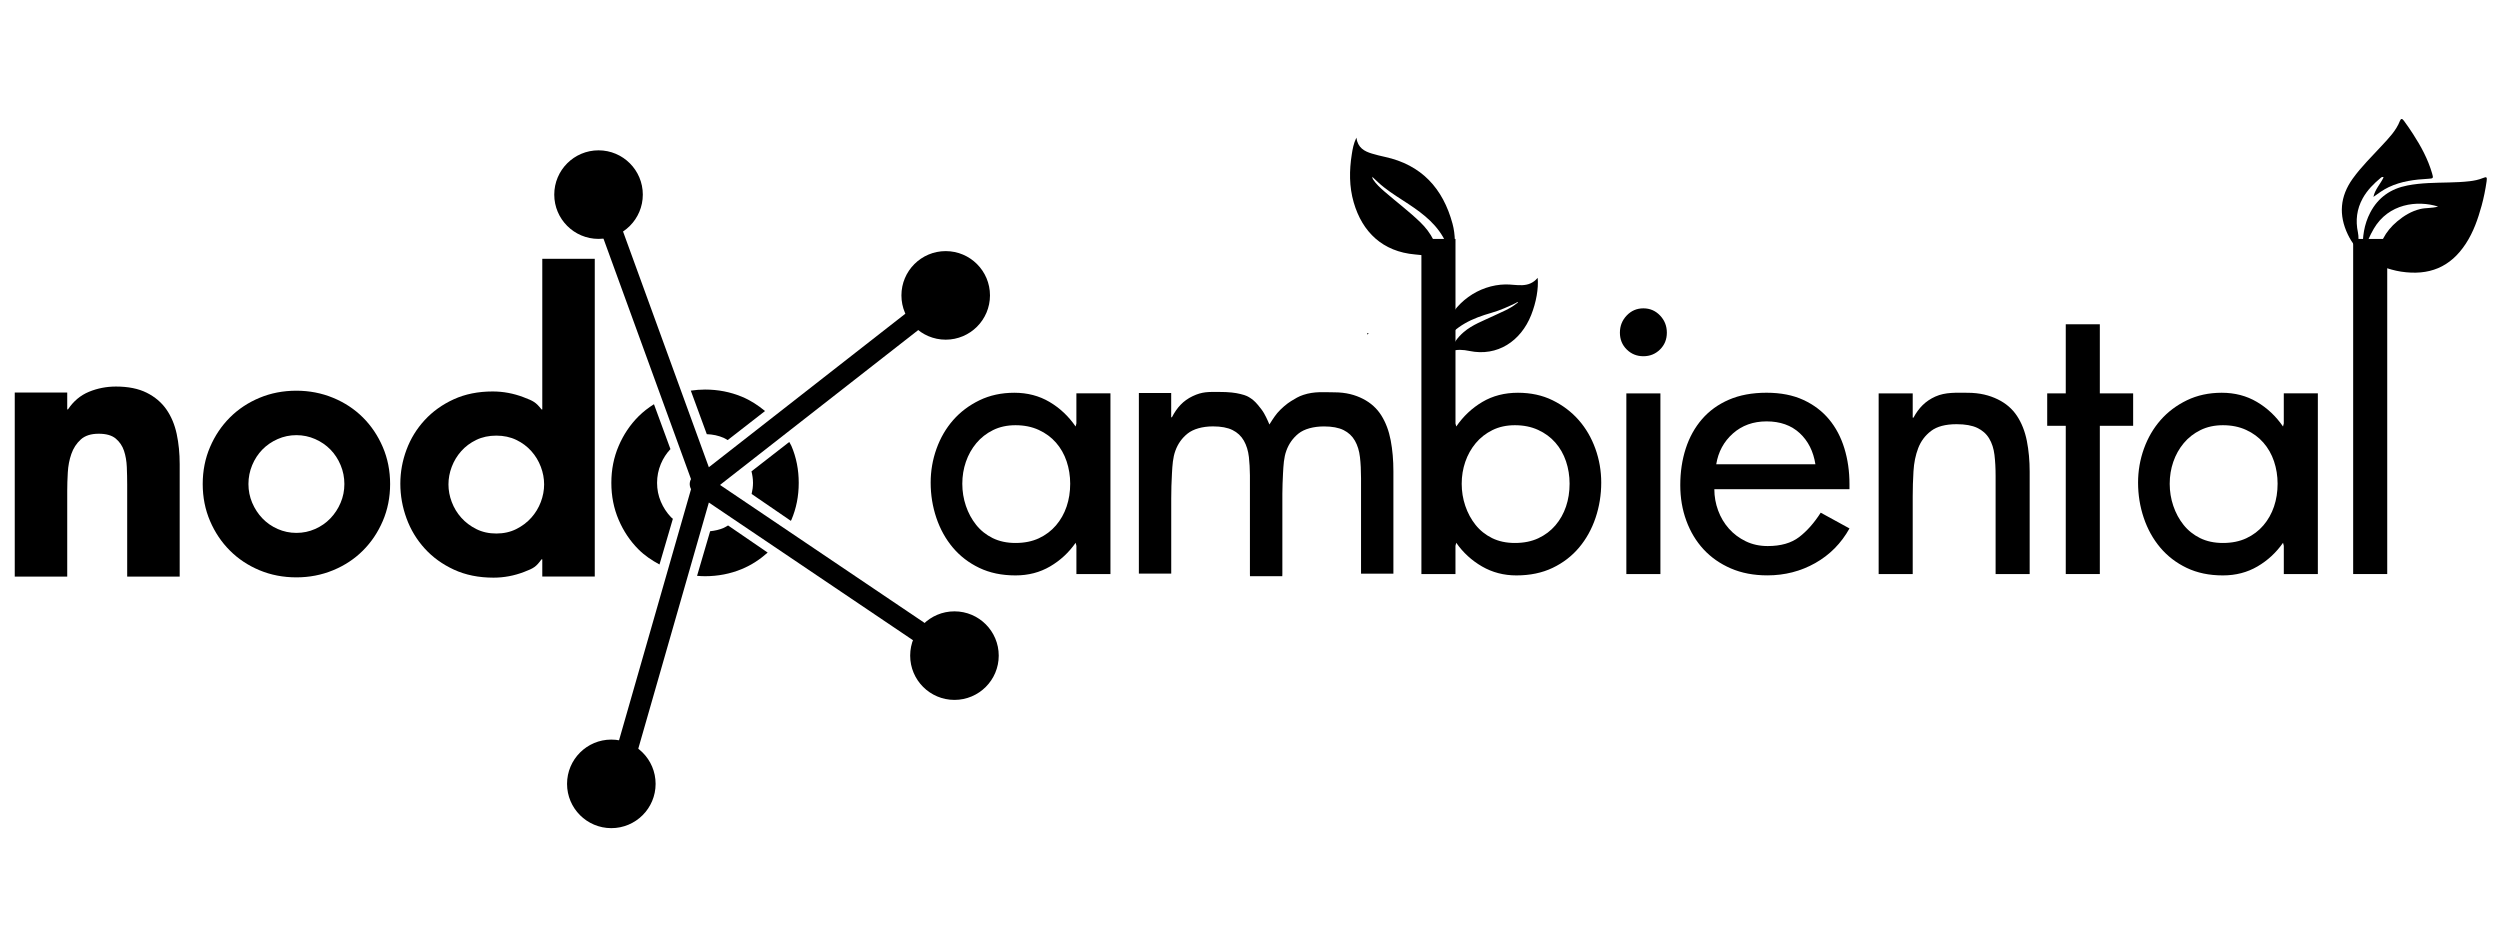 <?xml version="1.0" encoding="utf-8"?>
<!-- Generator: Adobe Illustrator 17.0.0, SVG Export Plug-In . SVG Version: 6.00 Build 0)  -->
<!DOCTYPE svg PUBLIC "-//W3C//DTD SVG 1.1//EN" "http://www.w3.org/Graphics/SVG/1.1/DTD/svg11.dtd">
<svg version="1.1" id="Layer_1" xmlns="http://www.w3.org/2000/svg" xmlns:xlink="http://www.w3.org/1999/xlink" x="0px" y="0px"
	 width="128px" height="48px" viewBox="0 0 128 48" enable-background="new 0 0 128 48" xml:space="preserve">
<g>
	<path d="M118.675,29.391h-1.744v-1.443l-0.039-0.158c-0.349,0.501-0.785,0.905-1.308,1.211c-0.523,0.307-1.114,0.46-1.773,0.46
		c-0.698,0-1.315-0.128-1.851-0.385c-0.536-0.256-0.988-0.604-1.357-1.042c-0.368-0.438-0.649-0.945-0.843-1.521
		c-0.194-0.576-0.291-1.177-0.291-1.803c0-0.601,0.1-1.18,0.3-1.737c0.2-0.557,0.485-1.045,0.853-1.465
		c0.368-0.419,0.817-0.757,1.347-1.014c0.53-0.256,1.124-0.385,1.783-0.385c0.672,0,1.272,0.157,1.802,0.47
		c0.53,0.313,0.975,0.732,1.337,1.258l0.039-0.155v-1.542h1.744V29.391z M113.814,27.8c0.454,0,0.853-0.08,1.197-0.241
		c0.344-0.161,0.635-0.38,0.875-0.66c0.239-0.279,0.42-0.6,0.543-0.963c0.123-0.363,0.184-0.752,0.184-1.168
		c0-0.404-0.062-0.788-0.184-1.151c-0.123-0.363-0.304-0.681-0.543-0.954c-0.239-0.273-0.534-0.491-0.884-0.651
		c-0.35-0.161-0.746-0.241-1.188-0.241c-0.43,0-0.813,0.083-1.151,0.25c-0.338,0.167-0.623,0.39-0.856,0.669
		c-0.233,0.28-0.411,0.597-0.534,0.954c-0.123,0.357-0.184,0.731-0.184,1.124s0.061,0.77,0.184,1.133
		c0.123,0.363,0.298,0.687,0.525,0.972c0.227,0.285,0.509,0.511,0.847,0.678C112.982,27.717,113.372,27.8,113.814,27.8z"/>
	<path d="M3.441,20.962H3.48c0.281-0.422,0.64-0.723,1.075-0.902c0.435-0.179,0.895-0.269,1.382-0.269
		c0.627,0,1.151,0.106,1.574,0.317c0.422,0.211,0.758,0.496,1.008,0.854c0.249,0.358,0.425,0.777,0.528,1.257
		c0.102,0.48,0.153,0.995,0.153,1.545v5.757H6.512v-4.723c0-0.281-0.007-0.576-0.019-0.883c-0.013-0.307-0.061-0.585-0.144-0.835
		c-0.083-0.249-0.224-0.457-0.422-0.624c-0.198-0.166-0.489-0.249-0.873-0.249c-0.397,0-0.704,0.099-0.921,0.297
		c-0.218,0.199-0.378,0.445-0.48,0.739c-0.103,0.294-0.163,0.611-0.182,0.95c-0.019,0.339-0.029,0.649-0.029,0.931v4.397H0.755
		v-9.422h2.687V20.962z"/>
	<g>
		<path d="M31.609,40.667c-0.049,0-0.098-0.007-0.147-0.021c-0.283-0.081-0.447-0.376-0.365-0.659l4.329-15.098
			c0.081-0.283,0.376-0.447,0.659-0.365c0.283,0.081,0.447,0.376,0.365,0.659l-4.329,15.098
			C32.054,40.515,31.841,40.667,31.609,40.667z"/>
	</g>
	<path d="M56.856,29.391h-1.744v-1.443l-0.039-0.158c-0.349,0.501-0.785,0.905-1.308,1.211c-0.523,0.307-1.114,0.46-1.773,0.46
		c-0.698,0-1.315-0.128-1.851-0.385c-0.536-0.256-0.988-0.604-1.357-1.042c-0.368-0.438-0.649-0.945-0.843-1.521
		c-0.194-0.576-0.291-1.177-0.291-1.803c0-0.601,0.1-1.18,0.3-1.737c0.2-0.557,0.485-1.045,0.853-1.465
		c0.368-0.419,0.817-0.757,1.347-1.014c0.53-0.256,1.124-0.385,1.783-0.385c0.672,0,1.272,0.157,1.802,0.47
		c0.53,0.313,0.975,0.732,1.337,1.258l0.039-0.155v-1.542h1.744V29.391z M51.995,27.8c0.454,0,0.853-0.08,1.197-0.241
		c0.344-0.161,0.635-0.38,0.875-0.66c0.239-0.279,0.42-0.6,0.543-0.963c0.123-0.363,0.184-0.752,0.184-1.168
		c0-0.404-0.062-0.788-0.184-1.151c-0.123-0.363-0.304-0.681-0.543-0.954c-0.239-0.273-0.534-0.491-0.884-0.651
		c-0.35-0.161-0.746-0.241-1.188-0.241c-0.43,0-0.813,0.083-1.151,0.25c-0.338,0.167-0.623,0.39-0.856,0.669
		c-0.233,0.28-0.411,0.597-0.534,0.954c-0.123,0.357-0.184,0.731-0.184,1.124s0.061,0.77,0.184,1.133
		c0.123,0.363,0.298,0.687,0.525,0.972c0.227,0.285,0.509,0.511,0.847,0.678C51.164,27.717,51.553,27.8,51.995,27.8z"/>
	<path d="M72.777,12.234h1.744v9.448l0.039,0.155c0.362-0.526,0.807-0.945,1.337-1.258c0.53-0.313,1.137-0.47,1.822-0.47
		c0.659,0,1.25,0.128,1.774,0.385c0.523,0.257,0.969,0.595,1.337,1.014c0.368,0.419,0.652,0.908,0.853,1.465
		c0.2,0.557,0.3,1.136,0.3,1.737c0,0.626-0.097,1.227-0.291,1.803c-0.194,0.576-0.475,1.083-0.843,1.521
		c-0.368,0.438-0.821,0.786-1.357,1.042c-0.536,0.256-1.153,0.385-1.851,0.385c-0.646,0-1.234-0.153-1.764-0.46
		c-0.53-0.307-0.969-0.71-1.318-1.211l-0.039,0.158v1.443h-1.744V12.234z M77.564,27.8c0.454,0,0.853-0.08,1.197-0.241
		c0.344-0.161,0.635-0.38,0.875-0.66c0.239-0.279,0.42-0.6,0.543-0.963c0.123-0.363,0.184-0.752,0.184-1.168
		c0-0.404-0.062-0.788-0.184-1.151c-0.123-0.363-0.304-0.681-0.543-0.954c-0.239-0.273-0.534-0.491-0.884-0.651
		c-0.35-0.161-0.746-0.241-1.188-0.241c-0.43,0-0.813,0.083-1.151,0.25c-0.338,0.167-0.623,0.39-0.856,0.669
		c-0.233,0.28-0.411,0.597-0.534,0.954c-0.123,0.357-0.184,0.731-0.184,1.124s0.061,0.77,0.184,1.133
		c0.123,0.363,0.298,0.687,0.525,0.972c0.227,0.285,0.509,0.511,0.847,0.678C76.732,27.717,77.122,27.8,77.564,27.8z"/>
	<path d="M84.141,15.787c0.336,0,0.62,0.122,0.853,0.366c0.233,0.244,0.349,0.537,0.349,0.88c0,0.343-0.116,0.629-0.349,0.86
		c-0.233,0.231-0.517,0.346-0.853,0.346c-0.336,0-0.62-0.115-0.853-0.346c-0.233-0.23-0.349-0.517-0.349-0.86
		c0-0.342,0.116-0.636,0.349-0.88C83.521,15.909,83.805,15.787,84.141,15.787z M85.013,29.391h-1.744v-9.25h1.744V29.391z"/>
	<path d="M87.774,25.048c0,0.376,0.065,0.739,0.194,1.089c0.129,0.351,0.313,0.66,0.552,0.929c0.239,0.269,0.526,0.485,0.863,0.648
		c0.336,0.163,0.71,0.244,1.124,0.244c0.672,0,1.208-0.153,1.609-0.46c0.4-0.307,0.769-0.723,1.105-1.249l1.473,0.807
		c-0.426,0.764-1.011,1.355-1.754,1.774c-0.743,0.419-1.56,0.629-2.452,0.629c-0.698,0-1.321-0.119-1.87-0.357
		c-0.549-0.238-1.014-0.563-1.396-0.976c-0.381-0.413-0.675-0.901-0.882-1.465c-0.207-0.563-0.31-1.17-0.31-1.821
		c0-0.676,0.094-1.302,0.281-1.878c0.187-0.576,0.465-1.077,0.833-1.502c0.368-0.425,0.827-0.757,1.376-0.995
		c0.549-0.238,1.192-0.357,1.928-0.357c0.723,0,1.35,0.122,1.88,0.366c0.53,0.244,0.969,0.576,1.318,0.995
		c0.349,0.419,0.61,0.914,0.785,1.483c0.175,0.57,0.262,1.18,0.262,1.831v0.263H87.774z M92.949,23.772
		c-0.104-0.663-0.372-1.195-0.804-1.596c-0.433-0.4-0.998-0.601-1.696-0.601c-0.685,0-1.26,0.207-1.725,0.62
		c-0.465,0.413-0.749,0.939-0.853,1.577H92.949z"/>
	<path d="M97.93,21.386h0.039c0.271-0.501,0.608-0.85,1.118-1.081c0.522-0.236,1.093-0.195,1.649-0.195
		c0.633,0,1.126,0.131,1.546,0.335c0.42,0.204,0.749,0.488,0.988,0.85c0.239,0.363,0.407,0.788,0.504,1.275
		c0.097,0.488,0.145,1.015,0.145,1.581v5.24h-1.744v-5.023c0-0.395-0.019-0.754-0.058-1.077c-0.039-0.323-0.129-0.603-0.271-0.84
		c-0.142-0.237-0.346-0.418-0.611-0.544c-0.265-0.125-0.617-0.188-1.056-0.188c-0.569,0-1.005,0.115-1.308,0.346
		c-0.304,0.231-0.523,0.524-0.659,0.88c-0.136,0.356-0.217,0.751-0.242,1.186c-0.026,0.435-0.039,0.863-0.039,1.285v3.975h-1.744
		v-9.25h1.744V21.386z"/>
	<path d="M107.511,29.391h-1.744v-7.59h-0.95v-1.66h0.95v-3.538h1.744v3.538h1.706v1.66h-1.706V29.391z"/>
	<path d="M122.226,29.391h-1.744V12.234h1.744V29.391z"/>
	<path d="M15.176,20.004c0.665,0,1.292,0.122,1.881,0.365c0.588,0.243,1.097,0.579,1.526,1.007c0.428,0.429,0.768,0.934,1.017,1.516
		c0.249,0.582,0.374,1.212,0.374,1.89c0,0.678-0.125,1.308-0.374,1.89c-0.249,0.582-0.589,1.088-1.017,1.516
		c-0.429,0.429-0.937,0.765-1.526,1.008c-0.589,0.243-1.216,0.365-1.881,0.365c-0.678,0-1.308-0.122-1.89-0.365
		c-0.582-0.243-1.088-0.579-1.516-1.008c-0.429-0.428-0.768-0.934-1.017-1.516c-0.249-0.582-0.374-1.212-0.374-1.89
		c0-0.678,0.125-1.308,0.374-1.89c0.249-0.582,0.588-1.087,1.017-1.516c0.428-0.428,0.934-0.764,1.516-1.007
		C13.868,20.126,14.497,20.004,15.176,20.004z M15.176,22.28c-0.338,0-0.658,0.067-0.959,0.2c-0.302,0.133-0.563,0.312-0.783,0.537
		c-0.22,0.225-0.394,0.491-0.522,0.798c-0.128,0.307-0.192,0.629-0.192,0.967c0,0.338,0.064,0.658,0.192,0.959
		c0.128,0.302,0.302,0.568,0.522,0.798c0.22,0.23,0.481,0.412,0.783,0.545c0.302,0.133,0.622,0.2,0.959,0.2
		c0.338,0,0.657-0.066,0.959-0.2c0.302-0.133,0.563-0.315,0.783-0.545c0.22-0.23,0.394-0.496,0.522-0.798
		c0.128-0.302,0.192-0.622,0.192-0.959c0-0.338-0.064-0.66-0.192-0.967c-0.128-0.307-0.302-0.573-0.522-0.798
		c-0.22-0.225-0.481-0.404-0.783-0.537C15.833,22.347,15.513,22.28,15.176,22.28z"/>
	<g>
		<path d="M36.017,25.256c-0.218,0-0.422-0.134-0.501-0.351l-5.372-14.759c-0.101-0.277,0.042-0.582,0.319-0.683
			c0.276-0.101,0.582,0.042,0.683,0.319l5.372,14.759c0.101,0.277-0.042,0.582-0.319,0.683
			C36.139,25.246,36.078,25.256,36.017,25.256z"/>
	</g>
	<g>
		<path d="M48.867,34.101c-0.103,0-0.206-0.03-0.298-0.091l-13.021-8.783c-0.244-0.165-0.308-0.496-0.144-0.74
			c0.165-0.244,0.496-0.308,0.74-0.144l13.021,8.783c0.244,0.165,0.308,0.496,0.144,0.74C49.207,34.019,49.039,34.101,48.867,34.101
			z"/>
	</g>
	<g>
		<path d="M36.043,25.327c-0.158,0-0.315-0.07-0.42-0.205c-0.181-0.232-0.14-0.567,0.092-0.748l12.377-9.67
			c0.232-0.181,0.567-0.14,0.748,0.092c0.181,0.232,0.14,0.567-0.092,0.748l-12.377,9.67C36.274,25.29,36.158,25.327,36.043,25.327z
			"/>
	</g>
	<circle cx="30.645" cy="9.964" r="2.267"/>
	<circle cx="48.42" cy="15.124" r="2.267"/>
	<circle cx="48.868" cy="33.568" r="2.267"/>
	<circle cx="31.3" cy="40.134" r="2.267"/>
	<path d="M27.764,28.637h-0.038c-0.281,0.384-0.389,0.453-0.896,0.647c-0.507,0.194-1.027,0.292-1.562,0.292
		c-0.76,0-1.435-0.137-2.026-0.41c-0.591-0.273-1.091-0.635-1.499-1.085c-0.408-0.45-0.718-0.963-0.929-1.54
		c-0.211-0.577-0.317-1.17-0.317-1.777c0-0.595,0.106-1.176,0.317-1.741c0.211-0.565,0.52-1.069,0.929-1.513
		c0.408-0.443,0.904-0.799,1.488-1.066c0.584-0.267,1.249-0.401,1.995-0.401c0.535,0,1.059,0.097,1.573,0.292
		c0.514,0.195,0.634,0.257,0.928,0.628h0.038v-7.714h2.687V29.52h-2.687V28.637z M25.41,27.316c0.38,0,0.721-0.076,1.024-0.228
		c0.302-0.152,0.559-0.346,0.77-0.583c0.211-0.237,0.373-0.504,0.486-0.802c0.112-0.298,0.169-0.599,0.169-0.902
		c0-0.304-0.056-0.604-0.169-0.902c-0.113-0.298-0.274-0.565-0.486-0.802c-0.211-0.237-0.468-0.429-0.77-0.574
		c-0.303-0.146-0.644-0.219-1.024-0.219c-0.38,0-0.721,0.073-1.024,0.219c-0.303,0.146-0.559,0.337-0.77,0.574
		c-0.211,0.237-0.373,0.504-0.486,0.802c-0.113,0.298-0.169,0.599-0.169,0.902c0,0.304,0.056,0.605,0.169,0.902
		c0.113,0.298,0.274,0.565,0.486,0.802c0.211,0.237,0.468,0.432,0.77,0.583C24.689,27.24,25.03,27.316,25.41,27.316z"/>
	<path d="M71.204,22.547c-0.092-0.487-0.252-0.912-0.479-1.275c-0.227-0.362-0.54-0.645-0.939-0.85
		c-0.399-0.204-0.868-0.335-1.469-0.335c-0.528,0-1.016-0.058-1.586,0.131c-0.245,0.081-0.411,0.185-0.623,0.315
		c-0.227,0.138-0.515,0.387-0.71,0.614c-0.164,0.191-0.404,0.587-0.404,0.587c-0.016-0.029-0.126-0.313-0.276-0.575
		c-0.085-0.149-0.201-0.291-0.312-0.425c-0.161-0.196-0.299-0.298-0.393-0.358c-0.103-0.066-0.195-0.129-0.499-0.202
		c-0.274-0.066-0.568-0.107-1.119-0.107c-0.528,0-0.835-0.019-1.331,0.217c-0.484,0.231-0.804,0.58-1.062,1.081h-0.037v-1.245H58.31
		v9.25h1.657v-3.842c0-0.422,0.012-0.85,0.037-1.285c0.024-0.435,0.046-0.809,0.175-1.165c0.129-0.356,0.337-0.649,0.626-0.88
		c0.288-0.23,0.758-0.367,1.298-0.367c0.417,0,0.752,0.063,1.003,0.188c0.251,0.125,0.445,0.306,0.58,0.544
		c0.135,0.237,0.221,0.517,0.258,0.84c0.032,0.282,0.048,0.597,0.052,0.934v5.033l0.003,0.133h1.654l0.004-0.133v-4.087
		c0.004-0.343,0.013-0.688,0.033-1.039c0.024-0.435,0.042-0.813,0.171-1.169c0.129-0.356,0.337-0.649,0.626-0.88
		c0.288-0.23,0.762-0.362,1.302-0.362c0.417,0,0.752,0.063,1.003,0.188c0.251,0.125,0.445,0.306,0.58,0.544
		c0.135,0.237,0.221,0.517,0.258,0.84c0.037,0.323,0.055,0.682,0.055,1.077v4.89h1.657v-5.24
		C71.343,23.562,71.296,23.035,71.204,22.547z"/>
	<g>
		<path d="M124.832,10.576c-1.065-0.334-2.537-0.155-3.292,1.131c-0.212,0.361-0.371,0.744-0.502,1.142
			c-0.036-0.018-0.062-0.025-0.062-0.032c-0.025-0.674,0.062-1.324,0.381-1.934c0.409-0.781,1.055-1.223,1.908-1.388
			c0.701-0.136,1.412-0.135,2.121-0.153c0.355-0.009,0.71-0.022,1.062-0.064c0.23-0.028,0.455-0.071,0.671-0.16
			c0.2-0.082,0.227-0.055,0.195,0.168c-0.061,0.422-0.144,0.84-0.257,1.251c-0.187,0.678-0.417,1.34-0.805,1.935
			c-0.795,1.221-1.891,1.653-3.323,1.435c-0.326-0.05-0.64-0.145-0.951-0.253c-0.179-0.062-0.25-0.174-0.241-0.361
			c0.04-0.802,0.39-1.446,0.997-1.956c0.349-0.293,0.734-0.526,1.182-0.635C124.207,10.632,124.512,10.669,124.832,10.576z"/>
		<path d="M121.519,10.081c0.08-0.388,0.363-0.662,0.522-1.004c-0.057-0.037-0.109-0.003-0.142,0.024
			c-0.362,0.301-0.692,0.629-0.925,1.047c-0.308,0.555-0.378,1.141-0.248,1.752c0.049,0.232,0.021,0.459,0.022,0.689
			c0,0.043-0.001,0.098-0.053,0.105c-0.025,0.003-0.061-0.032-0.083-0.058c-0.163-0.19-0.293-0.402-0.401-0.626
			c-0.48-1.002-0.404-1.955,0.248-2.863c0.442-0.616,0.985-1.14,1.495-1.695c0.354-0.385,0.725-0.757,0.921-1.26
			c0.052-0.132,0.114-0.134,0.208-0.006c0.163,0.222,0.319,0.449,0.468,0.68c0.406,0.628,0.76,1.283,0.971,2.006
			c0.075,0.257,0.069,0.267-0.202,0.282c-0.695,0.038-1.378,0.124-2.018,0.428C122.023,9.715,121.775,9.896,121.519,10.081z"/>
	</g>
	<path d="M69.446,7.049c-0.149,0.314-0.192,0.583-0.234,0.849c-0.132,0.828-0.136,1.658,0.098,2.465
		c0.44,1.52,1.483,2.521,3.141,2.665c0.441,0.038,0.884,0.08,1.272,0.38c-0.095-0.82-0.438-1.485-1.008-2.034
		c-0.577-0.556-1.218-1.037-1.822-1.561c-0.222-0.192-0.44-0.391-0.602-0.639c-0.014-0.021-0.014-0.051-0.034-0.125
		c0.121,0.114,0.206,0.196,0.294,0.277c0.389,0.361,0.83,0.645,1.275,0.932c0.786,0.509,1.57,1.035,2.056,1.874
		c0.181,0.313,0.32,0.651,0.478,0.977c0.017,0.034,0.022,0.079,0.088,0.082c0.061-0.583,0.074-1.172-0.079-1.737
		c-0.488-1.806-1.585-3.015-3.465-3.422c-0.222-0.048-0.443-0.103-0.66-0.168C69.856,7.748,69.521,7.571,69.446,7.049z"/>
	<path d="M77.655,15.535c-0.352,0.285-0.774,0.441-1.175,0.634c-0.53,0.254-1.091,0.449-1.546,0.842
		c-0.298,0.258-0.526,0.562-0.683,0.981c0.354-0.116,0.67-0.087,0.98-0.023c1.443,0.3,2.636-0.508,3.164-1.837
		c0.258-0.65,0.385-1.364,0.334-1.907c-0.469,0.56-1.085,0.33-1.642,0.338c-1.376,0.02-2.67,0.938-3.12,2.262
		c-0.088,0.26-0.187,0.518-0.199,0.796c0.095,0.046,0.128-0.035,0.157-0.077c0.586-0.87,1.478-1.253,2.435-1.527
		c0.446-0.127,0.864-0.316,1.279-0.515c0.02-0.039,0.046-0.044,0.087-0.007C77.699,15.511,77.677,15.523,77.655,15.535z"/>
	<path d="M70.068,17.085c-0.021,0.013-0.042,0.027-0.067,0.042c-0.014-0.053,0.003-0.074,0.047-0.073
		C70.055,17.064,70.061,17.074,70.068,17.085z"/>
	<g>
		<path d="M37.057,22.42c0.072,0.032,0.134,0.075,0.201,0.112l1.912-1.487c-0.356-0.293-0.743-0.55-1.192-0.735
			c-0.589-0.243-1.216-0.365-1.881-0.365c-0.25,0-0.491,0.022-0.728,0.055l0.819,2.23C36.492,22.241,36.783,22.3,37.057,22.42z"/>
		<path d="M38.554,24.723c0,0.196-0.028,0.384-0.071,0.568l2.009,1.377c0.009-0.019,0.021-0.035,0.029-0.054
			c0.249-0.582,0.374-1.212,0.374-1.89c0-0.678-0.125-1.308-0.374-1.89c-0.031-0.073-0.077-0.134-0.111-0.205l-1.934,1.504
			C38.523,24.324,38.554,24.52,38.554,24.723z"/>
		<path d="M34.356,26.481c-0.22-0.23-0.394-0.496-0.522-0.798c-0.128-0.302-0.192-0.622-0.192-0.959c0-0.338,0.064-0.66,0.192-0.967
			c0.122-0.292,0.288-0.545,0.493-0.763l-0.844-2.298c-0.286,0.181-0.553,0.383-0.791,0.622c-0.429,0.429-0.768,0.934-1.017,1.516
			c-0.25,0.582-0.374,1.212-0.374,1.89c0,0.678,0.125,1.308,0.374,1.89c0.249,0.582,0.588,1.088,1.017,1.516
			c0.312,0.313,0.68,0.559,1.074,0.772l0.685-2.339C34.42,26.534,34.384,26.511,34.356,26.481z"/>
		<path d="M37.057,27.026c-0.222,0.098-0.457,0.147-0.698,0.173l-0.669,2.284c0.134,0.01,0.269,0.019,0.407,0.019
			c0.665,0,1.292-0.122,1.881-0.365c0.505-0.209,0.939-0.5,1.326-0.845l-2.027-1.389C37.205,26.944,37.136,26.991,37.057,27.026z"/>
	</g>
</g>
</svg>
